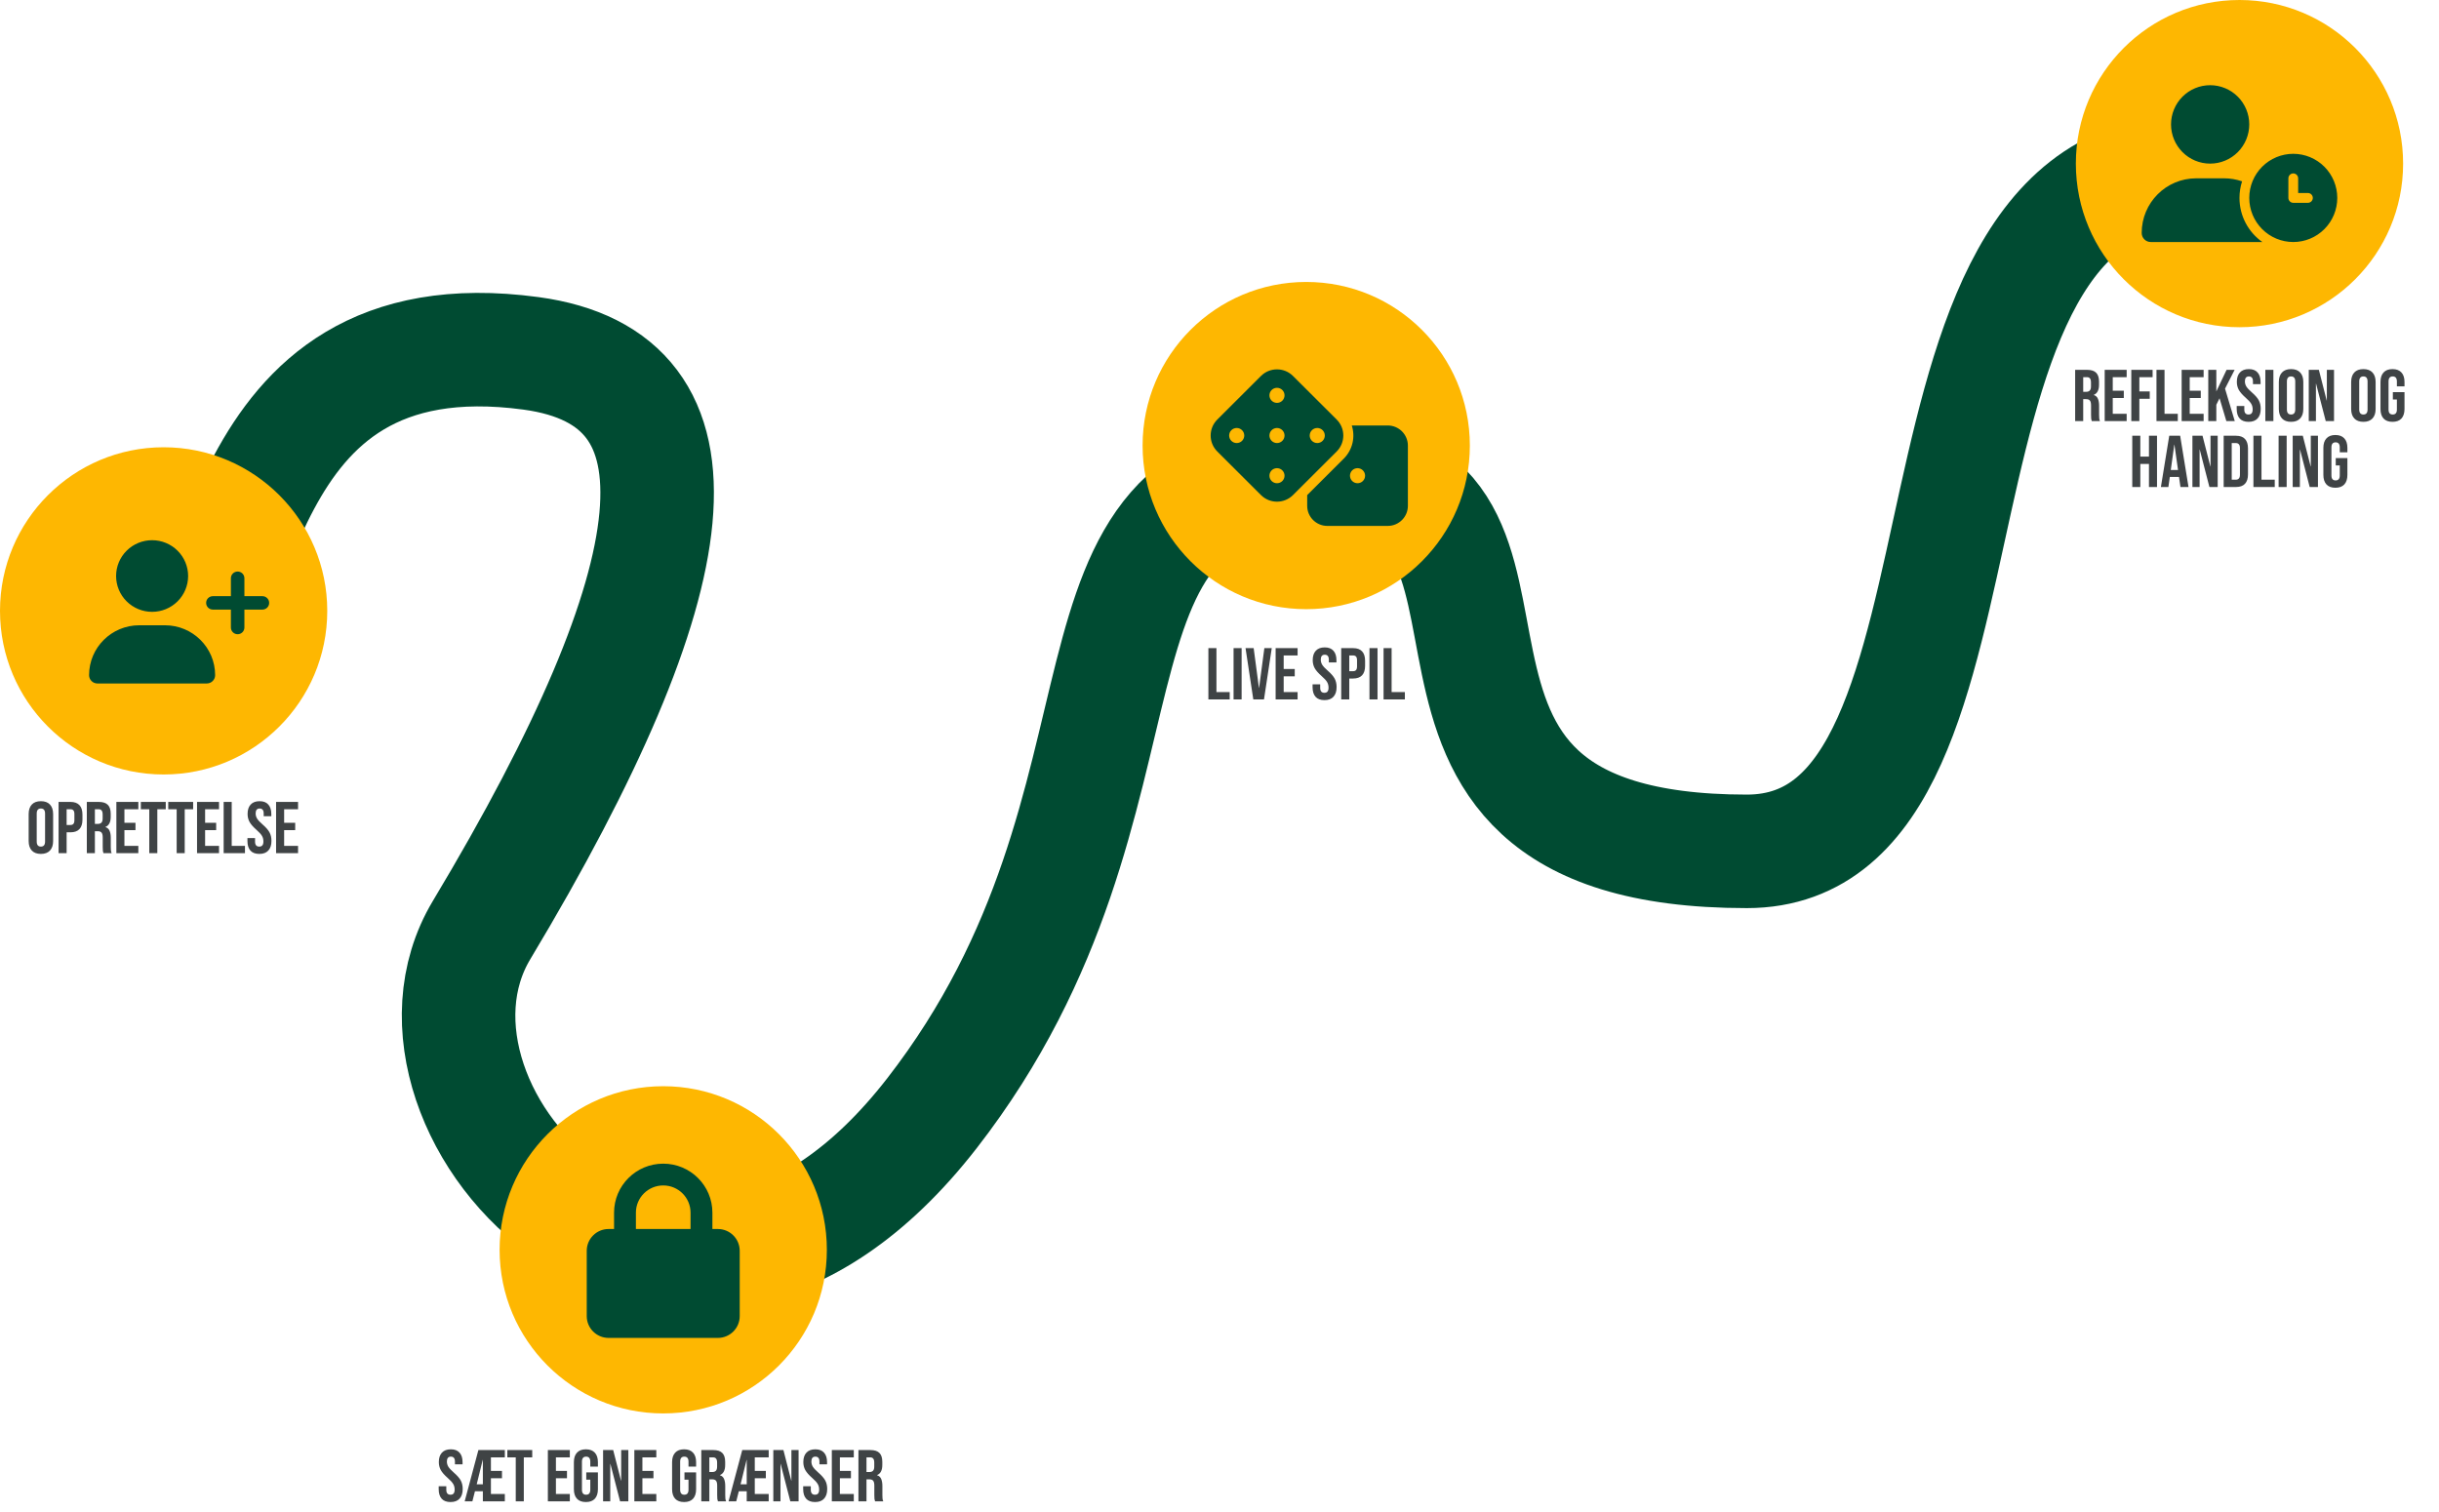 <svg width="666" height="413" viewBox="0 0 666 413" fill="none" xmlns="http://www.w3.org/2000/svg">
<path d="M44.945 176.474C68.916 175.24 60 85 145 96.5C195.767 103.369 189.7 157 131.5 254C101.5 304 185 393.5 254.5 304C321.755 217.391 282.5 129.5 360.5 129.5C435.101 129.5 361.522 232.5 477 232.5C553.5 232.5 510 38.5 604.645 46.926" stroke="#004B32" stroke-width="31"/>
<circle cx="44.681" cy="166.826" r="44.681" fill="#FEB701"/>
<circle cx="181.103" cy="341.319" r="44.681" fill="#FEB701"/>
<circle cx="356.681" cy="121.681" r="44.681" fill="#FEB701"/>
<circle cx="611.519" cy="44.681" r="44.681" fill="#FEB701"/>
<g clip-path="url(#clip0_33_358)">
<path d="M31.7 157.308C31.7 154.714 32.736 152.226 34.58 150.391C36.425 148.556 38.926 147.526 41.535 147.526C44.143 147.526 46.645 148.556 48.489 150.391C50.334 152.226 51.37 154.714 51.37 157.308C51.37 159.902 50.334 162.391 48.489 164.225C46.645 166.06 44.143 167.09 41.535 167.09C38.926 167.09 36.425 166.06 34.58 164.225C32.736 162.391 31.7 159.902 31.7 157.308ZM24.323 184.385C24.323 176.857 30.455 170.759 38.023 170.759H45.046C52.614 170.759 58.746 176.857 58.746 184.385C58.746 185.638 57.724 186.655 56.464 186.655H26.605C25.345 186.655 24.323 185.638 24.323 184.385ZM63.049 171.37V166.479H58.131C57.109 166.479 56.287 165.661 56.287 164.645C56.287 163.628 57.109 162.811 58.131 162.811H63.049V157.919C63.049 156.903 63.871 156.085 64.893 156.085C65.915 156.085 66.737 156.903 66.737 157.919V162.811H71.654C72.676 162.811 73.499 163.628 73.499 164.645C73.499 165.661 72.676 166.479 71.654 166.479H66.737V171.37C66.737 172.386 65.915 173.204 64.893 173.204C63.871 173.204 63.049 172.386 63.049 171.37Z" fill="#004B32"/>
</g>
<g clip-path="url(#clip1_33_358)">
<path d="M173.643 331.173V335.635H188.562V331.173C188.562 327.065 185.224 323.738 181.103 323.738C176.982 323.738 173.643 327.065 173.643 331.173ZM167.676 335.635V331.173C167.676 323.784 173.69 317.789 181.103 317.789C188.516 317.789 194.53 323.784 194.53 331.173V335.635H196.022C199.313 335.635 201.989 338.303 201.989 341.584V359.429C201.989 362.711 199.313 365.378 196.022 365.378H166.184C162.893 365.378 160.217 362.711 160.217 359.429V341.584C160.217 338.303 162.893 335.635 166.184 335.635H167.676Z" fill="#004B32"/>
</g>
<g clip-path="url(#clip2_33_358)">
<path d="M353.07 102.678C350.656 100.269 346.738 100.269 344.323 102.678L332.397 114.575C329.982 116.984 329.982 120.893 332.397 123.301L344.323 135.199C346.738 137.608 350.656 137.608 353.07 135.199L364.997 123.301C367.411 120.893 367.411 116.984 364.997 114.575L353.07 102.678ZM346.635 118.938C346.635 118.393 346.852 117.869 347.239 117.484C347.625 117.098 348.15 116.881 348.697 116.881C349.244 116.881 349.768 117.098 350.155 117.484C350.542 117.869 350.759 118.393 350.759 118.938C350.759 119.484 350.542 120.007 350.155 120.393C349.768 120.779 349.244 120.996 348.697 120.996C348.15 120.996 347.625 120.779 347.239 120.393C346.852 120.007 346.635 119.484 346.635 118.938ZM337.698 116.881C338.245 116.881 338.77 117.098 339.157 117.484C339.543 117.869 339.761 118.393 339.761 118.938C339.761 119.484 339.543 120.007 339.157 120.393C338.77 120.779 338.245 120.996 337.698 120.996C337.151 120.996 336.627 120.779 336.24 120.393C335.853 120.007 335.636 119.484 335.636 118.938C335.636 118.393 335.853 117.869 336.24 117.484C336.627 117.098 337.151 116.881 337.698 116.881ZM348.697 131.967C348.15 131.967 347.625 131.751 347.239 131.365C346.852 130.979 346.635 130.456 346.635 129.91C346.635 129.365 346.852 128.841 347.239 128.456C347.625 128.07 348.15 127.853 348.697 127.853C349.244 127.853 349.768 128.07 350.155 128.456C350.542 128.841 350.759 129.365 350.759 129.91C350.759 130.456 350.542 130.979 350.155 131.365C349.768 131.751 349.244 131.967 348.697 131.967ZM359.695 116.881C360.242 116.881 360.767 117.098 361.153 117.484C361.54 117.869 361.757 118.393 361.757 118.938C361.757 119.484 361.54 120.007 361.153 120.393C360.767 120.779 360.242 120.996 359.695 120.996C359.148 120.996 358.624 120.779 358.237 120.393C357.85 120.007 357.633 119.484 357.633 118.938C357.633 118.393 357.85 117.869 358.237 117.484C358.624 117.098 359.148 116.881 359.695 116.881ZM348.697 110.024C348.15 110.024 347.625 109.807 347.239 109.421C346.852 109.035 346.635 108.512 346.635 107.966C346.635 107.421 346.852 106.898 347.239 106.512C347.625 106.126 348.15 105.909 348.697 105.909C349.244 105.909 349.768 106.126 350.155 106.512C350.542 106.898 350.759 107.421 350.759 107.966C350.759 108.512 350.542 109.035 350.155 109.421C349.768 109.807 349.244 110.024 348.697 110.024ZM356.945 138.139C356.945 141.165 359.412 143.625 362.445 143.625H378.942C381.975 143.625 384.441 141.165 384.441 138.139V121.681C384.441 118.655 381.975 116.195 378.942 116.195H369.121C370.118 119.281 369.387 122.796 366.939 125.239L356.945 135.208V138.139ZM370.693 127.853C371.24 127.853 371.765 128.07 372.152 128.456C372.538 128.841 372.756 129.365 372.756 129.91C372.756 130.456 372.538 130.979 372.152 131.365C371.765 131.751 371.24 131.967 370.693 131.967C370.146 131.967 369.622 131.751 369.235 131.365C368.848 130.979 368.631 130.456 368.631 129.91C368.631 129.365 368.848 128.841 369.235 128.456C369.622 128.07 370.146 127.853 370.693 127.853Z" fill="#004B32"/>
</g>
<g clip-path="url(#clip3_33_358)">
<path d="M603.508 23.266C606.341 23.266 609.058 24.394 611.061 26.402C613.064 28.41 614.189 31.133 614.189 33.973C614.189 36.813 613.064 39.536 611.061 41.544C609.058 43.553 606.341 44.681 603.508 44.681C600.676 44.681 597.959 43.553 595.956 41.544C593.953 39.536 592.827 36.813 592.827 33.973C592.827 31.133 593.953 28.41 595.956 26.402C597.959 24.394 600.676 23.266 603.508 23.266ZM599.695 48.696H607.322C609.041 48.696 610.693 48.989 612.228 49.524C611.769 50.955 611.519 52.469 611.519 54.05C611.519 59.027 613.981 63.427 617.761 66.096H587.295C585.926 66.096 584.816 64.983 584.816 63.611C584.816 55.371 591.475 48.696 599.695 48.696ZM614.189 54.05C614.189 50.855 615.455 47.791 617.709 45.532C619.962 43.273 623.019 42.004 626.206 42.004C629.393 42.004 632.449 43.273 634.702 45.532C636.956 47.791 638.222 50.855 638.222 54.05C638.222 57.245 636.956 60.309 634.702 62.568C632.449 64.827 629.393 66.096 626.206 66.096C623.019 66.096 619.962 64.827 617.709 62.568C615.455 60.309 614.189 57.245 614.189 54.05ZM626.206 47.358C625.471 47.358 624.871 47.96 624.871 48.696V54.05C624.871 54.786 625.471 55.388 626.206 55.388H630.211C630.945 55.388 631.546 54.786 631.546 54.05C631.546 53.314 630.945 52.711 630.211 52.711H627.541V48.696C627.541 47.96 626.94 47.358 626.206 47.358Z" fill="#004B32"/>
</g>
<path d="M11.166 233.2C10.086 233.2 9.259 232.893 8.686 232.28C8.113 231.667 7.826 230.8 7.826 229.68V222.32C7.826 221.2 8.113 220.333 8.686 219.72C9.259 219.107 10.086 218.8 11.166 218.8C12.246 218.8 13.073 219.107 13.646 219.72C14.219 220.333 14.506 221.2 14.506 222.32V229.68C14.506 230.8 14.219 231.667 13.646 232.28C13.073 232.893 12.246 233.2 11.166 233.2ZM11.166 231.2C11.926 231.2 12.306 230.74 12.306 229.82V222.18C12.306 221.26 11.926 220.8 11.166 220.8C10.406 220.8 10.026 221.26 10.026 222.18V229.82C10.026 230.74 10.406 231.2 11.166 231.2ZM15.994 219H19.234C20.327 219 21.147 219.293 21.694 219.88C22.241 220.467 22.514 221.327 22.514 222.46V223.84C22.514 224.973 22.241 225.833 21.694 226.42C21.147 227.007 20.327 227.3 19.234 227.3H18.194V233H15.994V219ZM19.234 225.3C19.594 225.3 19.86 225.2 20.034 225C20.221 224.8 20.314 224.46 20.314 223.98V222.32C20.314 221.84 20.221 221.5 20.034 221.3C19.86 221.1 19.594 221 19.234 221H18.194V225.3H19.234ZM23.709 219H26.969C28.102 219 28.929 219.267 29.449 219.8C29.969 220.32 30.229 221.127 30.229 222.22V223.08C30.229 224.533 29.749 225.453 28.789 225.84V225.88C29.322 226.04 29.695 226.367 29.909 226.86C30.135 227.353 30.249 228.013 30.249 228.84V231.3C30.249 231.7 30.262 232.027 30.289 232.28C30.315 232.52 30.382 232.76 30.489 233H28.249C28.169 232.773 28.115 232.56 28.089 232.36C28.062 232.16 28.049 231.8 28.049 231.28V228.72C28.049 228.08 27.942 227.633 27.729 227.38C27.529 227.127 27.175 227 26.669 227H25.909V233H23.709V219ZM26.709 225C27.149 225 27.475 224.887 27.689 224.66C27.915 224.433 28.029 224.053 28.029 223.52V222.44C28.029 221.933 27.935 221.567 27.749 221.34C27.575 221.113 27.295 221 26.909 221H25.909V225H26.709ZM31.775 219H37.775V221H33.975V224.7H36.995V226.7H33.975V231H37.775V233H31.775V219ZM40.761 221H38.461V219H45.261V221H42.961V233H40.761V221ZM48.241 221H45.941V219H52.741V221H50.441V233H48.241V221ZM53.806 219H59.806V221H56.006V224.7H59.026V226.7H56.006V231H59.806V233H53.806V219ZM61.072 219H63.272V231H66.892V233H61.072V219ZM70.807 233.2C69.74 233.2 68.934 232.9 68.387 232.3C67.84 231.687 67.567 230.813 67.567 229.68V228.88H69.647V229.84C69.647 230.747 70.027 231.2 70.787 231.2C71.16 231.2 71.44 231.093 71.627 230.88C71.827 230.653 71.927 230.293 71.927 229.8C71.927 229.213 71.794 228.7 71.527 228.26C71.26 227.807 70.767 227.267 70.047 226.64C69.14 225.84 68.507 225.12 68.147 224.48C67.787 223.827 67.607 223.093 67.607 222.28C67.607 221.173 67.887 220.32 68.447 219.72C69.007 219.107 69.82 218.8 70.887 218.8C71.94 218.8 72.734 219.107 73.267 219.72C73.814 220.32 74.087 221.187 74.087 222.32V222.9H72.007V222.18C72.007 221.7 71.914 221.353 71.727 221.14C71.54 220.913 71.267 220.8 70.907 220.8C70.174 220.8 69.807 221.247 69.807 222.14C69.807 222.647 69.94 223.12 70.207 223.56C70.487 224 70.987 224.533 71.707 225.16C72.627 225.96 73.26 226.687 73.607 227.34C73.954 227.993 74.127 228.76 74.127 229.64C74.127 230.787 73.84 231.667 73.267 232.28C72.707 232.893 71.887 233.2 70.807 233.2ZM75.388 219H81.388V221H77.588V224.7H80.608V226.7H77.588V231H81.388V233H75.388V219Z" fill="#3F4345"/>
<path d="M123.028 410.2C121.961 410.2 121.154 409.9 120.608 409.3C120.061 408.687 119.788 407.813 119.788 406.68V405.88H121.868V406.84C121.868 407.747 122.248 408.2 123.008 408.2C123.381 408.2 123.661 408.093 123.848 407.88C124.048 407.653 124.148 407.293 124.148 406.8C124.148 406.213 124.014 405.7 123.748 405.26C123.481 404.807 122.988 404.267 122.268 403.64C121.361 402.84 120.728 402.12 120.368 401.48C120.008 400.827 119.828 400.093 119.828 399.28C119.828 398.173 120.108 397.32 120.668 396.72C121.228 396.107 122.041 395.8 123.108 395.8C124.161 395.8 124.954 396.107 125.488 396.72C126.034 397.32 126.308 398.187 126.308 399.32V399.9H124.228V399.18C124.228 398.7 124.134 398.353 123.948 398.14C123.761 397.913 123.488 397.8 123.128 397.8C122.394 397.8 122.028 398.247 122.028 399.14C122.028 399.647 122.161 400.12 122.428 400.56C122.708 401 123.208 401.533 123.928 402.16C124.848 402.96 125.481 403.687 125.828 404.34C126.174 404.993 126.348 405.76 126.348 406.64C126.348 407.787 126.061 408.667 125.488 409.28C124.928 409.893 124.108 410.2 123.028 410.2ZM130.631 396H137.851V398H134.051V401.7H137.071V403.7H134.051V408H137.851V410H131.851V407.26H129.691L128.991 410H126.891L130.631 396ZM131.851 405.36V398.7H131.811L130.171 405.36H131.851ZM140.833 398H138.533V396H145.333V398H143.033V410H140.833V398ZM149.601 396H155.601V398H151.801V401.7H154.821V403.7H151.801V408H155.601V410H149.601V396ZM159.987 410.2C158.92 410.2 158.107 409.9 157.547 409.3C156.987 408.687 156.707 407.813 156.707 406.68V399.32C156.707 398.187 156.987 397.32 157.547 396.72C158.107 396.107 158.92 395.8 159.987 395.8C161.054 395.8 161.867 396.107 162.427 396.72C162.987 397.32 163.267 398.187 163.267 399.32V400.52H161.187V399.18C161.187 398.26 160.807 397.8 160.047 397.8C159.287 397.8 158.907 398.26 158.907 399.18V406.84C158.907 407.747 159.287 408.2 160.047 408.2C160.807 408.2 161.187 407.747 161.187 406.84V404.1H160.087V402.1H163.267V406.68C163.267 407.813 162.987 408.687 162.427 409.3C161.867 409.9 161.054 410.2 159.987 410.2ZM164.679 396H167.439L169.579 404.38H169.619V396H171.579V410H169.319L166.679 399.78H166.639V410H164.679V396ZM173.215 396H179.215V398H175.415V401.7H178.435V403.7H175.415V408H179.215V410H173.215V396ZM186.803 410.2C185.737 410.2 184.923 409.9 184.363 409.3C183.803 408.687 183.523 407.813 183.523 406.68V399.32C183.523 398.187 183.803 397.32 184.363 396.72C184.923 396.107 185.737 395.8 186.803 395.8C187.87 395.8 188.683 396.107 189.243 396.72C189.803 397.32 190.083 398.187 190.083 399.32V400.52H188.003V399.18C188.003 398.26 187.623 397.8 186.863 397.8C186.103 397.8 185.723 398.26 185.723 399.18V406.84C185.723 407.747 186.103 408.2 186.863 408.2C187.623 408.2 188.003 407.747 188.003 406.84V404.1H186.903V402.1H190.083V406.68C190.083 407.813 189.803 408.687 189.243 409.3C188.683 409.9 187.87 410.2 186.803 410.2ZM191.496 396H194.756C195.889 396 196.716 396.267 197.236 396.8C197.756 397.32 198.016 398.127 198.016 399.22V400.08C198.016 401.533 197.536 402.453 196.576 402.84V402.88C197.109 403.04 197.482 403.367 197.696 403.86C197.922 404.353 198.036 405.013 198.036 405.84V408.3C198.036 408.7 198.049 409.027 198.076 409.28C198.102 409.52 198.169 409.76 198.276 410H196.036C195.956 409.773 195.902 409.56 195.876 409.36C195.849 409.16 195.836 408.8 195.836 408.28V405.72C195.836 405.08 195.729 404.633 195.516 404.38C195.316 404.127 194.962 404 194.456 404H193.696V410H191.496V396ZM194.496 402C194.936 402 195.262 401.887 195.476 401.66C195.702 401.433 195.816 401.053 195.816 400.52V399.44C195.816 398.933 195.722 398.567 195.536 398.34C195.362 398.113 195.082 398 194.696 398H193.696V402H194.496ZM202.682 396H209.902V398H206.102V401.7H209.122V403.7H206.102V408H209.902V410H203.902V407.26H201.742L201.042 410H198.942L202.682 396ZM203.902 405.36V398.7H203.862L202.222 405.36H203.902ZM211.164 396H213.924L216.064 404.38H216.104V396H218.064V410H215.804L213.164 399.78H213.124V410H211.164V396ZM222.559 410.2C221.492 410.2 220.686 409.9 220.139 409.3C219.592 408.687 219.319 407.813 219.319 406.68V405.88H221.399V406.84C221.399 407.747 221.779 408.2 222.539 408.2C222.912 408.2 223.192 408.093 223.379 407.88C223.579 407.653 223.679 407.293 223.679 406.8C223.679 406.213 223.546 405.7 223.279 405.26C223.012 404.807 222.519 404.267 221.799 403.64C220.892 402.84 220.259 402.12 219.899 401.48C219.539 400.827 219.359 400.093 219.359 399.28C219.359 398.173 219.639 397.32 220.199 396.72C220.759 396.107 221.572 395.8 222.639 395.8C223.692 395.8 224.486 396.107 225.019 396.72C225.566 397.32 225.839 398.187 225.839 399.32V399.9H223.759V399.18C223.759 398.7 223.666 398.353 223.479 398.14C223.292 397.913 223.019 397.8 222.659 397.8C221.926 397.8 221.559 398.247 221.559 399.14C221.559 399.647 221.692 400.12 221.959 400.56C222.239 401 222.739 401.533 223.459 402.16C224.379 402.96 225.012 403.687 225.359 404.34C225.706 404.993 225.879 405.76 225.879 406.64C225.879 407.787 225.592 408.667 225.019 409.28C224.459 409.893 223.639 410.2 222.559 410.2ZM227.14 396H233.14V398H229.34V401.7H232.36V403.7H229.34V408H233.14V410H227.14V396ZM234.406 396H237.666C238.799 396 239.626 396.267 240.146 396.8C240.666 397.32 240.926 398.127 240.926 399.22V400.08C240.926 401.533 240.446 402.453 239.486 402.84V402.88C240.019 403.04 240.393 403.367 240.606 403.86C240.833 404.353 240.946 405.013 240.946 405.84V408.3C240.946 408.7 240.959 409.027 240.986 409.28C241.013 409.52 241.079 409.76 241.186 410H238.946C238.866 409.773 238.813 409.56 238.786 409.36C238.759 409.16 238.746 408.8 238.746 408.28V405.72C238.746 405.08 238.639 404.633 238.426 404.38C238.226 404.127 237.873 404 237.366 404H236.606V410H234.406V396ZM237.406 402C237.846 402 238.173 401.887 238.386 401.66C238.613 401.433 238.726 401.053 238.726 400.52V399.44C238.726 398.933 238.633 398.567 238.446 398.34C238.273 398.113 237.993 398 237.606 398H236.606V402H237.406Z" fill="#3F4345"/>
<path d="M329.966 177H332.166V189H335.786V191H329.966V177ZM336.841 177H339.041V191H336.841V177ZM340.109 177H342.329L343.769 187.86H343.809L345.249 177H347.269L345.149 191H342.229L340.109 177ZM348.326 177H354.326V179H350.526V182.7H353.546V184.7H350.526V189H354.326V191H348.326V177ZM361.655 191.2C360.588 191.2 359.781 190.9 359.235 190.3C358.688 189.687 358.415 188.813 358.415 187.68V186.88H360.495V187.84C360.495 188.747 360.875 189.2 361.635 189.2C362.008 189.2 362.288 189.093 362.475 188.88C362.675 188.653 362.775 188.293 362.775 187.8C362.775 187.213 362.641 186.7 362.375 186.26C362.108 185.807 361.615 185.267 360.895 184.64C359.988 183.84 359.355 183.12 358.995 182.48C358.635 181.827 358.455 181.093 358.455 180.28C358.455 179.173 358.735 178.32 359.295 177.72C359.855 177.107 360.668 176.8 361.735 176.8C362.788 176.8 363.581 177.107 364.115 177.72C364.661 178.32 364.935 179.187 364.935 180.32V180.9H362.855V180.18C362.855 179.7 362.761 179.353 362.575 179.14C362.388 178.913 362.115 178.8 361.755 178.8C361.021 178.8 360.655 179.247 360.655 180.14C360.655 180.647 360.788 181.12 361.055 181.56C361.335 182 361.835 182.533 362.555 183.16C363.475 183.96 364.108 184.687 364.455 185.34C364.801 185.993 364.975 186.76 364.975 187.64C364.975 188.787 364.688 189.667 364.115 190.28C363.555 190.893 362.735 191.2 361.655 191.2ZM366.236 177H369.476C370.569 177 371.389 177.293 371.936 177.88C372.483 178.467 372.756 179.327 372.756 180.46V181.84C372.756 182.973 372.483 183.833 371.936 184.42C371.389 185.007 370.569 185.3 369.476 185.3H368.436V191H366.236V177ZM369.476 183.3C369.836 183.3 370.103 183.2 370.276 183C370.463 182.8 370.556 182.46 370.556 181.98V180.32C370.556 179.84 370.463 179.5 370.276 179.3C370.103 179.1 369.836 179 369.476 179H368.436V183.3H369.476ZM373.951 177H376.151V191H373.951V177ZM377.799 177H379.999V189H383.619V191H377.799V177Z" fill="#3F4345"/>
<path d="M566.646 101H569.906C571.04 101 571.866 101.267 572.386 101.8C572.906 102.32 573.166 103.127 573.166 104.22V105.08C573.166 106.533 572.686 107.453 571.726 107.84V107.88C572.26 108.04 572.633 108.367 572.846 108.86C573.073 109.353 573.186 110.013 573.186 110.84V113.3C573.186 113.7 573.2 114.027 573.226 114.28C573.253 114.52 573.32 114.76 573.426 115H571.186C571.106 114.773 571.053 114.56 571.026 114.36C571 114.16 570.986 113.8 570.986 113.28V110.72C570.986 110.08 570.88 109.633 570.666 109.38C570.466 109.127 570.113 109 569.606 109H568.846V115H566.646V101ZM569.646 107C570.086 107 570.413 106.887 570.626 106.66C570.853 106.433 570.966 106.053 570.966 105.52V104.44C570.966 103.933 570.873 103.567 570.686 103.34C570.513 103.113 570.233 103 569.846 103H568.846V107H569.646ZM574.713 101H580.713V103H576.913V106.7H579.933V108.7H576.913V113H580.713V115H574.713V101ZM581.978 101H587.798V103H584.178V106.9H587.018V108.9H584.178V115H581.978V101ZM588.853 101H591.053V113H594.673V115H588.853V101ZM595.728 101H601.728V103H597.928V106.7H600.948V108.7H597.928V113H601.728V115H595.728V101ZM602.994 101H605.194V106.9L607.994 101H610.194L607.574 106.14L610.234 115H607.934L606.074 108.76L605.194 110.54V115H602.994V101ZM613.998 115.2C612.932 115.2 612.125 114.9 611.578 114.3C611.032 113.687 610.758 112.813 610.758 111.68V110.88H612.838V111.84C612.838 112.747 613.218 113.2 613.978 113.2C614.352 113.2 614.632 113.093 614.818 112.88C615.018 112.653 615.118 112.293 615.118 111.8C615.118 111.213 614.985 110.7 614.718 110.26C614.452 109.807 613.958 109.267 613.238 108.64C612.332 107.84 611.698 107.12 611.338 106.48C610.978 105.827 610.798 105.093 610.798 104.28C610.798 103.173 611.078 102.32 611.638 101.72C612.198 101.107 613.012 100.8 614.078 100.8C615.132 100.8 615.925 101.107 616.458 101.72C617.005 102.32 617.278 103.187 617.278 104.32V104.9H615.198V104.18C615.198 103.7 615.105 103.353 614.918 103.14C614.732 102.913 614.458 102.8 614.098 102.8C613.365 102.8 612.998 103.247 612.998 104.14C612.998 104.647 613.132 105.12 613.398 105.56C613.678 106 614.178 106.533 614.898 107.16C615.818 107.96 616.452 108.687 616.798 109.34C617.145 109.993 617.318 110.76 617.318 111.64C617.318 112.787 617.032 113.667 616.458 114.28C615.898 114.893 615.078 115.2 613.998 115.2ZM618.58 101H620.78V115H618.58V101ZM625.607 115.2C624.527 115.2 623.701 114.893 623.127 114.28C622.554 113.667 622.267 112.8 622.267 111.68V104.32C622.267 103.2 622.554 102.333 623.127 101.72C623.701 101.107 624.527 100.8 625.607 100.8C626.687 100.8 627.514 101.107 628.087 101.72C628.661 102.333 628.947 103.2 628.947 104.32V111.68C628.947 112.8 628.661 113.667 628.087 114.28C627.514 114.893 626.687 115.2 625.607 115.2ZM625.607 113.2C626.367 113.2 626.747 112.74 626.747 111.82V104.18C626.747 103.26 626.367 102.8 625.607 102.8C624.847 102.8 624.467 103.26 624.467 104.18V111.82C624.467 112.74 624.847 113.2 625.607 113.2ZM630.435 101H633.195L635.335 109.38H635.375V101H637.335V115H635.075L632.435 104.78H632.395V115H630.435V101ZM645.354 115.2C644.274 115.2 643.447 114.893 642.874 114.28C642.3 113.667 642.014 112.8 642.014 111.68V104.32C642.014 103.2 642.3 102.333 642.874 101.72C643.447 101.107 644.274 100.8 645.354 100.8C646.434 100.8 647.26 101.107 647.834 101.72C648.407 102.333 648.694 103.2 648.694 104.32V111.68C648.694 112.8 648.407 113.667 647.834 114.28C647.26 114.893 646.434 115.2 645.354 115.2ZM645.354 113.2C646.114 113.2 646.494 112.74 646.494 111.82V104.18C646.494 103.26 646.114 102.8 645.354 102.8C644.594 102.8 644.214 103.26 644.214 104.18V111.82C644.214 112.74 644.594 113.2 645.354 113.2ZM653.301 115.2C652.235 115.2 651.421 114.9 650.861 114.3C650.301 113.687 650.021 112.813 650.021 111.68V104.32C650.021 103.187 650.301 102.32 650.861 101.72C651.421 101.107 652.235 100.8 653.301 100.8C654.368 100.8 655.181 101.107 655.741 101.72C656.301 102.32 656.581 103.187 656.581 104.32V105.52H654.501V104.18C654.501 103.26 654.121 102.8 653.361 102.8C652.601 102.8 652.221 103.26 652.221 104.18V111.84C652.221 112.747 652.601 113.2 653.361 113.2C654.121 113.2 654.501 112.747 654.501 111.84V109.1H653.401V107.1H656.581V111.68C656.581 112.813 656.301 113.687 655.741 114.3C655.181 114.9 654.368 115.2 653.301 115.2ZM582.242 119H584.442V124.7H586.802V119H589.002V133H586.802V126.7H584.442V133H582.242V119ZM592.34 119H595.32L597.6 133H595.4L595 130.22V130.26H592.5L592.1 133H590.06L592.34 119ZM594.74 128.36L593.76 121.44H593.72L592.76 128.36H594.74ZM598.668 119H601.428L603.568 127.38H603.608V119H605.568V133H603.308L600.668 122.78H600.628V133H598.668V119ZM607.203 119H610.563C611.656 119 612.476 119.293 613.023 119.88C613.569 120.467 613.843 121.327 613.843 122.46V129.54C613.843 130.673 613.569 131.533 613.023 132.12C612.476 132.707 611.656 133 610.563 133H607.203V119ZM610.523 131C610.883 131 611.156 130.893 611.343 130.68C611.543 130.467 611.643 130.12 611.643 129.64V122.36C611.643 121.88 611.543 121.533 611.343 121.32C611.156 121.107 610.883 121 610.523 121H609.403V131H610.523ZM615.328 119H617.528V131H621.148V133H615.328V119ZM622.203 119H624.403V133H622.203V119ZM626.05 119H628.81L630.95 127.38H630.99V119H632.95V133H630.69L628.05 122.78H628.01V133H626.05V119ZM637.706 133.2C636.639 133.2 635.826 132.9 635.266 132.3C634.706 131.687 634.426 130.813 634.426 129.68V122.32C634.426 121.187 634.706 120.32 635.266 119.72C635.826 119.107 636.639 118.8 637.706 118.8C638.772 118.8 639.586 119.107 640.146 119.72C640.706 120.32 640.986 121.187 640.986 122.32V123.52H638.906V122.18C638.906 121.26 638.526 120.8 637.766 120.8C637.006 120.8 636.626 121.26 636.626 122.18V129.84C636.626 130.747 637.006 131.2 637.766 131.2C638.526 131.2 638.906 130.747 638.906 129.84V127.1H637.806V125.1H640.986V129.68C640.986 130.813 640.706 131.687 640.146 132.3C639.586 132.9 638.772 133.2 637.706 133.2Z" fill="#3F4345"/>
<defs>
<clipPath id="clip0_33_358">
<rect width="49.175" height="39.129" fill="white" transform="translate(24.323 147.526)"/>
</clipPath>
<clipPath id="clip1_33_358">
<rect width="41.773" height="47.589" fill="white" transform="translate(160.217 317.789)"/>
</clipPath>
<clipPath id="clip2_33_358">
<rect width="54.992" height="43.888" fill="white" transform="translate(329.449 99.737)"/>
</clipPath>
<clipPath id="clip3_33_358">
<rect width="53.406" height="42.83" fill="white" transform="translate(584.816 23.266)"/>
</clipPath>
</defs>
</svg>
